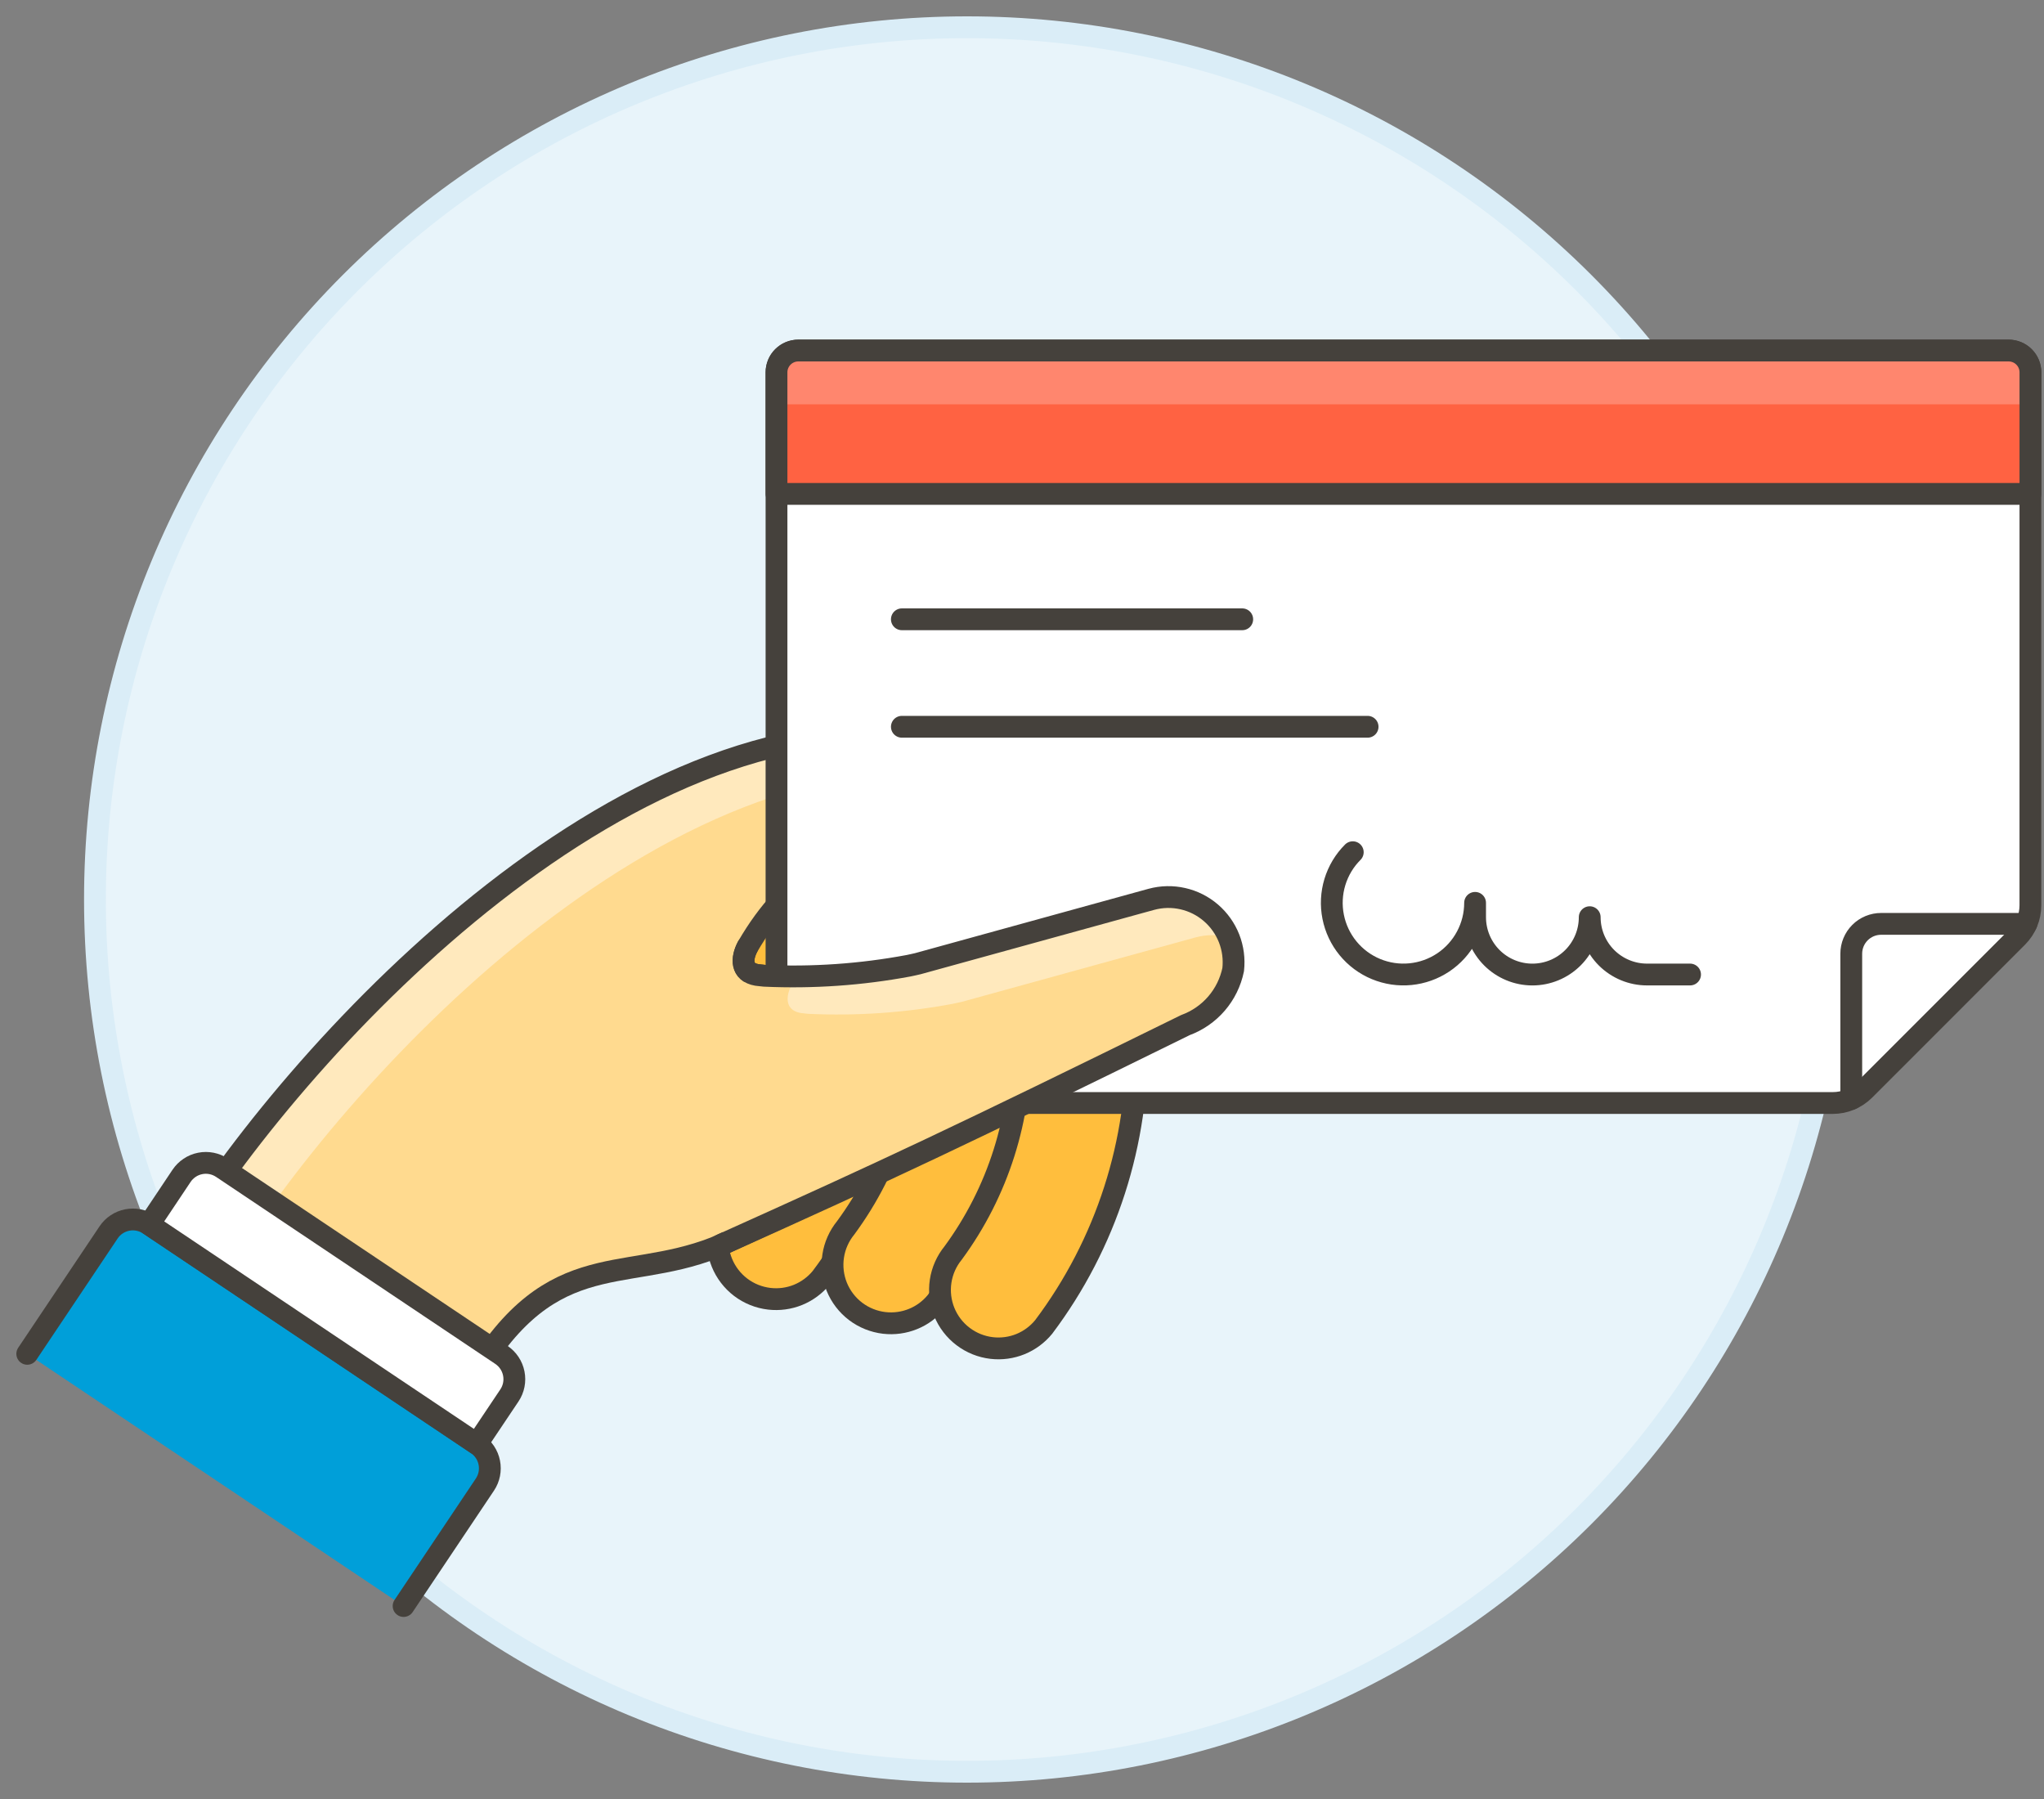 <svg width="75" height="66" viewBox="0 0 75 66" fill="none" xmlns="http://www.w3.org/2000/svg">
<rect x="0" y="0" width="75" height="66" fill="#808080" stroke="none"/>
<path d="M3.484 33C3.484 41.487 6.856 49.626 12.857 55.627C18.858 61.629 26.997 65 35.484 65C43.971 65 52.111 61.629 58.112 55.627C64.113 49.626 67.484 41.487 67.484 33C67.484 24.513 64.113 16.374 58.112 10.373C52.111 4.371 43.971 1 35.484 1C26.997 1 18.858 4.371 12.857 10.373C6.856 16.374 3.484 24.513 3.484 33V33Z" fill="#E8F4FA" stroke="#DAEDF7" stroke-width="0.8"/>
<path d="M28.23 47.648C28.587 47.689 28.949 47.64 29.282 47.505C29.615 47.369 29.909 47.152 30.136 46.874C32.432 43.821 33.635 40.085 33.553 36.266C33.543 35.984 33.477 35.708 33.361 35.451C33.244 35.195 33.077 34.965 32.871 34.773C32.665 34.581 32.423 34.431 32.16 34.333C31.896 34.234 31.615 34.189 31.334 34.199C31.052 34.209 30.776 34.274 30.52 34.391C30.264 34.508 30.033 34.674 29.841 34.88C29.649 35.086 29.5 35.328 29.401 35.592C29.303 35.856 29.257 36.136 29.267 36.418C29.323 39.198 28.461 41.92 26.814 44.161C26.57 44.459 26.411 44.817 26.354 45.198C26.297 45.578 26.343 45.968 26.488 46.324C26.633 46.681 26.871 46.992 27.177 47.225C27.484 47.458 27.847 47.604 28.23 47.648V47.648Z" fill="#FFBE3D" stroke="#45413C" stroke-width="0.8" stroke-linecap="round" stroke-linejoin="round"/>
<path d="M32.449 48.534C32.806 48.575 33.168 48.525 33.501 48.39C33.834 48.255 34.128 48.038 34.355 47.759C36.651 44.706 37.854 40.97 37.772 37.151C37.752 36.583 37.507 36.046 37.091 35.658C36.675 35.271 36.121 35.064 35.553 35.084C34.985 35.105 34.448 35.35 34.06 35.766C33.673 36.182 33.466 36.735 33.486 37.303C33.542 40.084 32.679 42.806 31.03 45.046C30.787 45.344 30.628 45.703 30.571 46.083C30.514 46.464 30.56 46.853 30.704 47.21C30.849 47.566 31.087 47.877 31.394 48.111C31.7 48.343 32.064 48.489 32.446 48.534H32.449Z" fill="#FFBE3D" stroke="#45413C" stroke-width="0.8" stroke-linecap="round" stroke-linejoin="round"/>
<path d="M36.39 49.455C36.747 49.496 37.109 49.447 37.442 49.312C37.775 49.176 38.069 48.959 38.296 48.681C40.592 45.628 41.795 41.892 41.713 38.073C41.703 37.791 41.638 37.515 41.521 37.259C41.404 37.002 41.238 36.772 41.032 36.58C40.826 36.388 40.584 36.239 40.32 36.14C40.056 36.041 39.776 35.996 39.494 36.006C39.213 36.016 38.936 36.081 38.68 36.198C38.424 36.315 38.193 36.481 38.001 36.687C37.809 36.893 37.66 37.135 37.561 37.399C37.463 37.663 37.417 37.943 37.427 38.225C37.483 41.006 36.62 43.728 34.973 45.969C34.73 46.267 34.571 46.625 34.514 47.006C34.457 47.386 34.503 47.775 34.648 48.132C34.793 48.489 35.031 48.8 35.338 49.032C35.644 49.265 36.008 49.411 36.39 49.455V49.455Z" fill="#FFBE3D" stroke="#45413C" stroke-width="0.8" stroke-linecap="round" stroke-linejoin="round"/>
<path d="M17.088 51.037C20.048 45.619 22.74 47.135 26.228 45.772L26.476 45.661C26.476 45.661 35.006 41.777 42.796 37.951C42.858 37.992 42.915 38.039 42.967 38.092C43.36 38.433 43.864 38.618 44.385 38.614C44.905 38.61 45.406 38.416 45.794 38.069C46.182 37.722 46.43 37.246 46.492 36.729C46.554 36.212 46.425 35.691 46.131 35.262L44.719 33.199C42.399 29.811 38.687 27.876 34.648 27.136C23.327 25.062 11.164 38.138 6.625 45.432L17.088 51.037Z" fill="#FFDA8F"/>
<path d="M8.492 46.432C13.031 39.138 24.943 26.46 36.264 28.534C38.79 28.96 41.185 29.954 43.271 31.441C40.907 29.154 37.897 27.65 34.648 27.136C23.327 25.062 11.164 38.138 6.625 45.432L8.492 46.432Z" fill="#FFE9BD"/>
<path d="M17.088 51.037C20.048 45.619 22.74 47.135 26.228 45.772L26.476 45.661C26.476 45.661 35.006 41.777 42.796 37.951C42.858 37.992 42.915 38.039 42.967 38.092C43.36 38.433 43.864 38.618 44.385 38.614C44.905 38.61 45.406 38.416 45.794 38.069C46.182 37.722 46.43 37.246 46.492 36.729C46.554 36.212 46.425 35.691 46.131 35.262L44.719 33.199C42.399 29.811 38.687 27.876 34.648 27.136C23.327 25.062 11.164 38.138 6.625 45.432L17.088 51.037Z" stroke="#45413C" stroke-width="0.8"/>
<path d="M1 49.668L3.984 45.214C4.142 44.977 4.388 44.814 4.667 44.759C4.946 44.704 5.235 44.762 5.471 44.92L17.498 52.976C17.735 53.135 17.898 53.38 17.953 53.659C18.009 53.938 17.951 54.228 17.793 54.464L14.809 58.92L1 49.668Z" fill="#009FD9"/>
<path d="M1 49.668L3.984 45.214C4.142 44.977 4.388 44.814 4.667 44.759C4.946 44.704 5.235 44.762 5.471 44.92L17.498 52.976C17.735 53.135 17.898 53.38 17.953 53.659C18.009 53.938 17.951 54.228 17.793 54.464L14.809 58.92" stroke="#45413C" stroke-width="0.8" stroke-linecap="round" stroke-linejoin="round"/>
<path d="M17.498 52.976L18.692 51.194C18.85 50.958 18.908 50.668 18.852 50.389C18.797 50.11 18.633 49.865 18.397 49.706L8.15 42.844C8.033 42.766 7.902 42.711 7.763 42.683C7.625 42.656 7.483 42.655 7.345 42.683C7.207 42.71 7.075 42.764 6.958 42.843C6.841 42.921 6.74 43.021 6.662 43.138L5.471 44.92L17.498 52.976Z" fill="white" stroke="#45413C" stroke-width="0.8" stroke-linecap="round" stroke-linejoin="round"/>
<path d="M27.43 34.735C27.2 35.172 27.189 35.669 27.775 35.768L28.048 35.798C29.82 35.879 31.596 35.756 33.34 35.43C33.452 35.402 33.566 35.386 33.679 35.355L39.452 33.764C35.501 30.44 30.489 29.454 27.43 34.735Z" fill="#FFBE3D" stroke="#45413C" stroke-width="0.8" stroke-linecap="round" stroke-linejoin="round"/>
<path d="M74.502 13.66C74.502 13.448 74.418 13.244 74.267 13.094C74.117 12.944 73.914 12.86 73.702 12.86H29.292C29.08 12.86 28.877 12.944 28.727 13.094C28.576 13.244 28.492 13.448 28.492 13.66V39.37C28.492 39.514 28.52 39.657 28.575 39.79C28.63 39.923 28.711 40.043 28.813 40.145C28.914 40.247 29.035 40.328 29.168 40.383C29.301 40.438 29.444 40.466 29.587 40.466H67.248C67.684 40.467 68.102 40.294 68.411 39.986L74.021 34.375C74.173 34.223 74.294 34.042 74.376 33.842C74.459 33.643 74.501 33.43 74.501 33.214L74.502 13.66Z" fill="white"/>
<path d="M74.502 13.66C74.502 13.448 74.418 13.244 74.267 13.094C74.117 12.944 73.914 12.86 73.702 12.86H29.292C29.08 12.86 28.877 12.944 28.727 13.094C28.576 13.244 28.492 13.448 28.492 13.66V39.37C28.492 39.514 28.52 39.657 28.575 39.79C28.63 39.923 28.711 40.043 28.813 40.145C28.914 40.247 29.035 40.328 29.168 40.383C29.301 40.438 29.444 40.466 29.587 40.466H67.248C67.684 40.467 68.102 40.294 68.411 39.986L74.021 34.375C74.173 34.223 74.294 34.042 74.376 33.842C74.459 33.643 74.501 33.43 74.501 33.214L74.502 13.66Z" stroke="#45413C" stroke-width="0.8" stroke-linecap="round" stroke-linejoin="round"/>
<path d="M28.492 18.12V13.66C28.492 13.448 28.576 13.244 28.727 13.094C28.877 12.944 29.08 12.86 29.292 12.86H73.702C73.914 12.86 74.117 12.944 74.267 13.094C74.418 13.244 74.502 13.448 74.502 13.66V18.12H28.492Z" fill="#FF6242"/>
<path d="M33.092 26.663H50.181" stroke="#45413C" stroke-width="0.8" stroke-linecap="round" stroke-linejoin="round"/>
<path d="M33.092 22.72H45.581" stroke="#45413C" stroke-width="0.8" stroke-linecap="round" stroke-linejoin="round"/>
<path d="M49.637 31.265C49.331 31.57 49.106 31.947 48.98 32.361C48.855 32.774 48.833 33.212 48.918 33.636C49.002 34.06 49.19 34.457 49.464 34.791C49.738 35.125 50.091 35.387 50.49 35.552C50.89 35.717 51.324 35.782 51.754 35.739C52.184 35.697 52.597 35.549 52.957 35.309C53.316 35.069 53.611 34.743 53.814 34.362C54.018 33.981 54.125 33.555 54.125 33.123V33.649C54.125 34.207 54.346 34.742 54.741 35.137C55.135 35.531 55.67 35.753 56.228 35.753C56.786 35.753 57.321 35.531 57.715 35.137C58.11 34.742 58.331 34.207 58.331 33.649C58.331 34.207 58.553 34.742 58.947 35.136C59.342 35.53 59.877 35.752 60.434 35.752H62.013" stroke="#45413C" stroke-width="0.8" stroke-linecap="round" stroke-linejoin="round"/>
<path d="M74.352 33.894H69.023C68.733 33.894 68.454 34.009 68.249 34.214C68.043 34.42 67.928 34.698 67.928 34.989V40.316" stroke="#45413C" stroke-width="0.8" stroke-linecap="round" stroke-linejoin="round"/>
<path d="M28.492 14.833V13.66C28.492 13.448 28.576 13.244 28.727 13.094C28.877 12.944 29.08 12.86 29.292 12.86H73.702C73.914 12.86 74.117 12.944 74.267 13.094C74.418 13.244 74.502 13.448 74.502 13.66V14.833H28.492Z" fill="#FF866E"/>
<path d="M28.492 18.12V13.66C28.492 13.448 28.576 13.244 28.727 13.094C28.877 12.944 29.08 12.86 29.292 12.86H73.702C73.914 12.86 74.117 12.944 74.267 13.094C74.418 13.244 74.502 13.448 74.502 13.66V18.12H28.492Z" stroke="#45413C" stroke-width="0.8" stroke-linecap="round" stroke-linejoin="round"/>
<path d="M26.477 45.662C32.665 42.88 35.15 41.71 43.495 37.608C43.937 37.446 44.33 37.174 44.637 36.818C44.944 36.461 45.154 36.032 45.249 35.571C45.292 35.184 45.241 34.791 45.099 34.428C44.956 34.066 44.727 33.743 44.432 33.489C44.136 33.234 43.783 33.056 43.403 32.97C43.022 32.883 42.627 32.891 42.25 32.993L41.751 33.13L33.678 35.355C33.565 35.386 33.451 35.402 33.339 35.43C31.595 35.756 29.819 35.879 28.047 35.798L27.774 35.768C27.192 35.669 27.199 35.172 27.429 34.735" fill="#FFDA8F"/>
<path d="M43.142 32.926C42.844 32.891 42.541 32.914 42.251 32.993L41.751 33.13L33.678 35.355C33.566 35.386 33.451 35.403 33.339 35.431C31.996 35.701 30.629 35.831 29.259 35.819C28.859 36.291 28.659 37.041 29.391 37.166L29.663 37.195C31.436 37.277 33.211 37.154 34.955 36.828C35.067 36.8 35.182 36.783 35.294 36.754L43.368 34.528L43.867 34.391C44.264 34.283 44.681 34.281 45.079 34.383C44.916 33.989 44.65 33.646 44.31 33.39C43.969 33.133 43.566 32.973 43.142 32.926V32.926Z" fill="#FFE9BD"/>
<path d="M26.477 45.662C32.665 42.88 35.15 41.71 43.495 37.608C43.937 37.446 44.33 37.174 44.637 36.818C44.944 36.461 45.154 36.032 45.249 35.571C45.292 35.184 45.241 34.791 45.099 34.428C44.956 34.066 44.727 33.743 44.432 33.489C44.136 33.234 43.783 33.056 43.403 32.97C43.022 32.883 42.627 32.891 42.25 32.993L41.751 33.13L33.678 35.355C33.565 35.386 33.451 35.402 33.339 35.43C31.595 35.756 29.819 35.879 28.047 35.798L27.774 35.768C27.192 35.669 27.199 35.172 27.429 34.735" stroke="#45413C" stroke-width="0.8" stroke-linecap="round" stroke-linejoin="round"/>
</svg>
